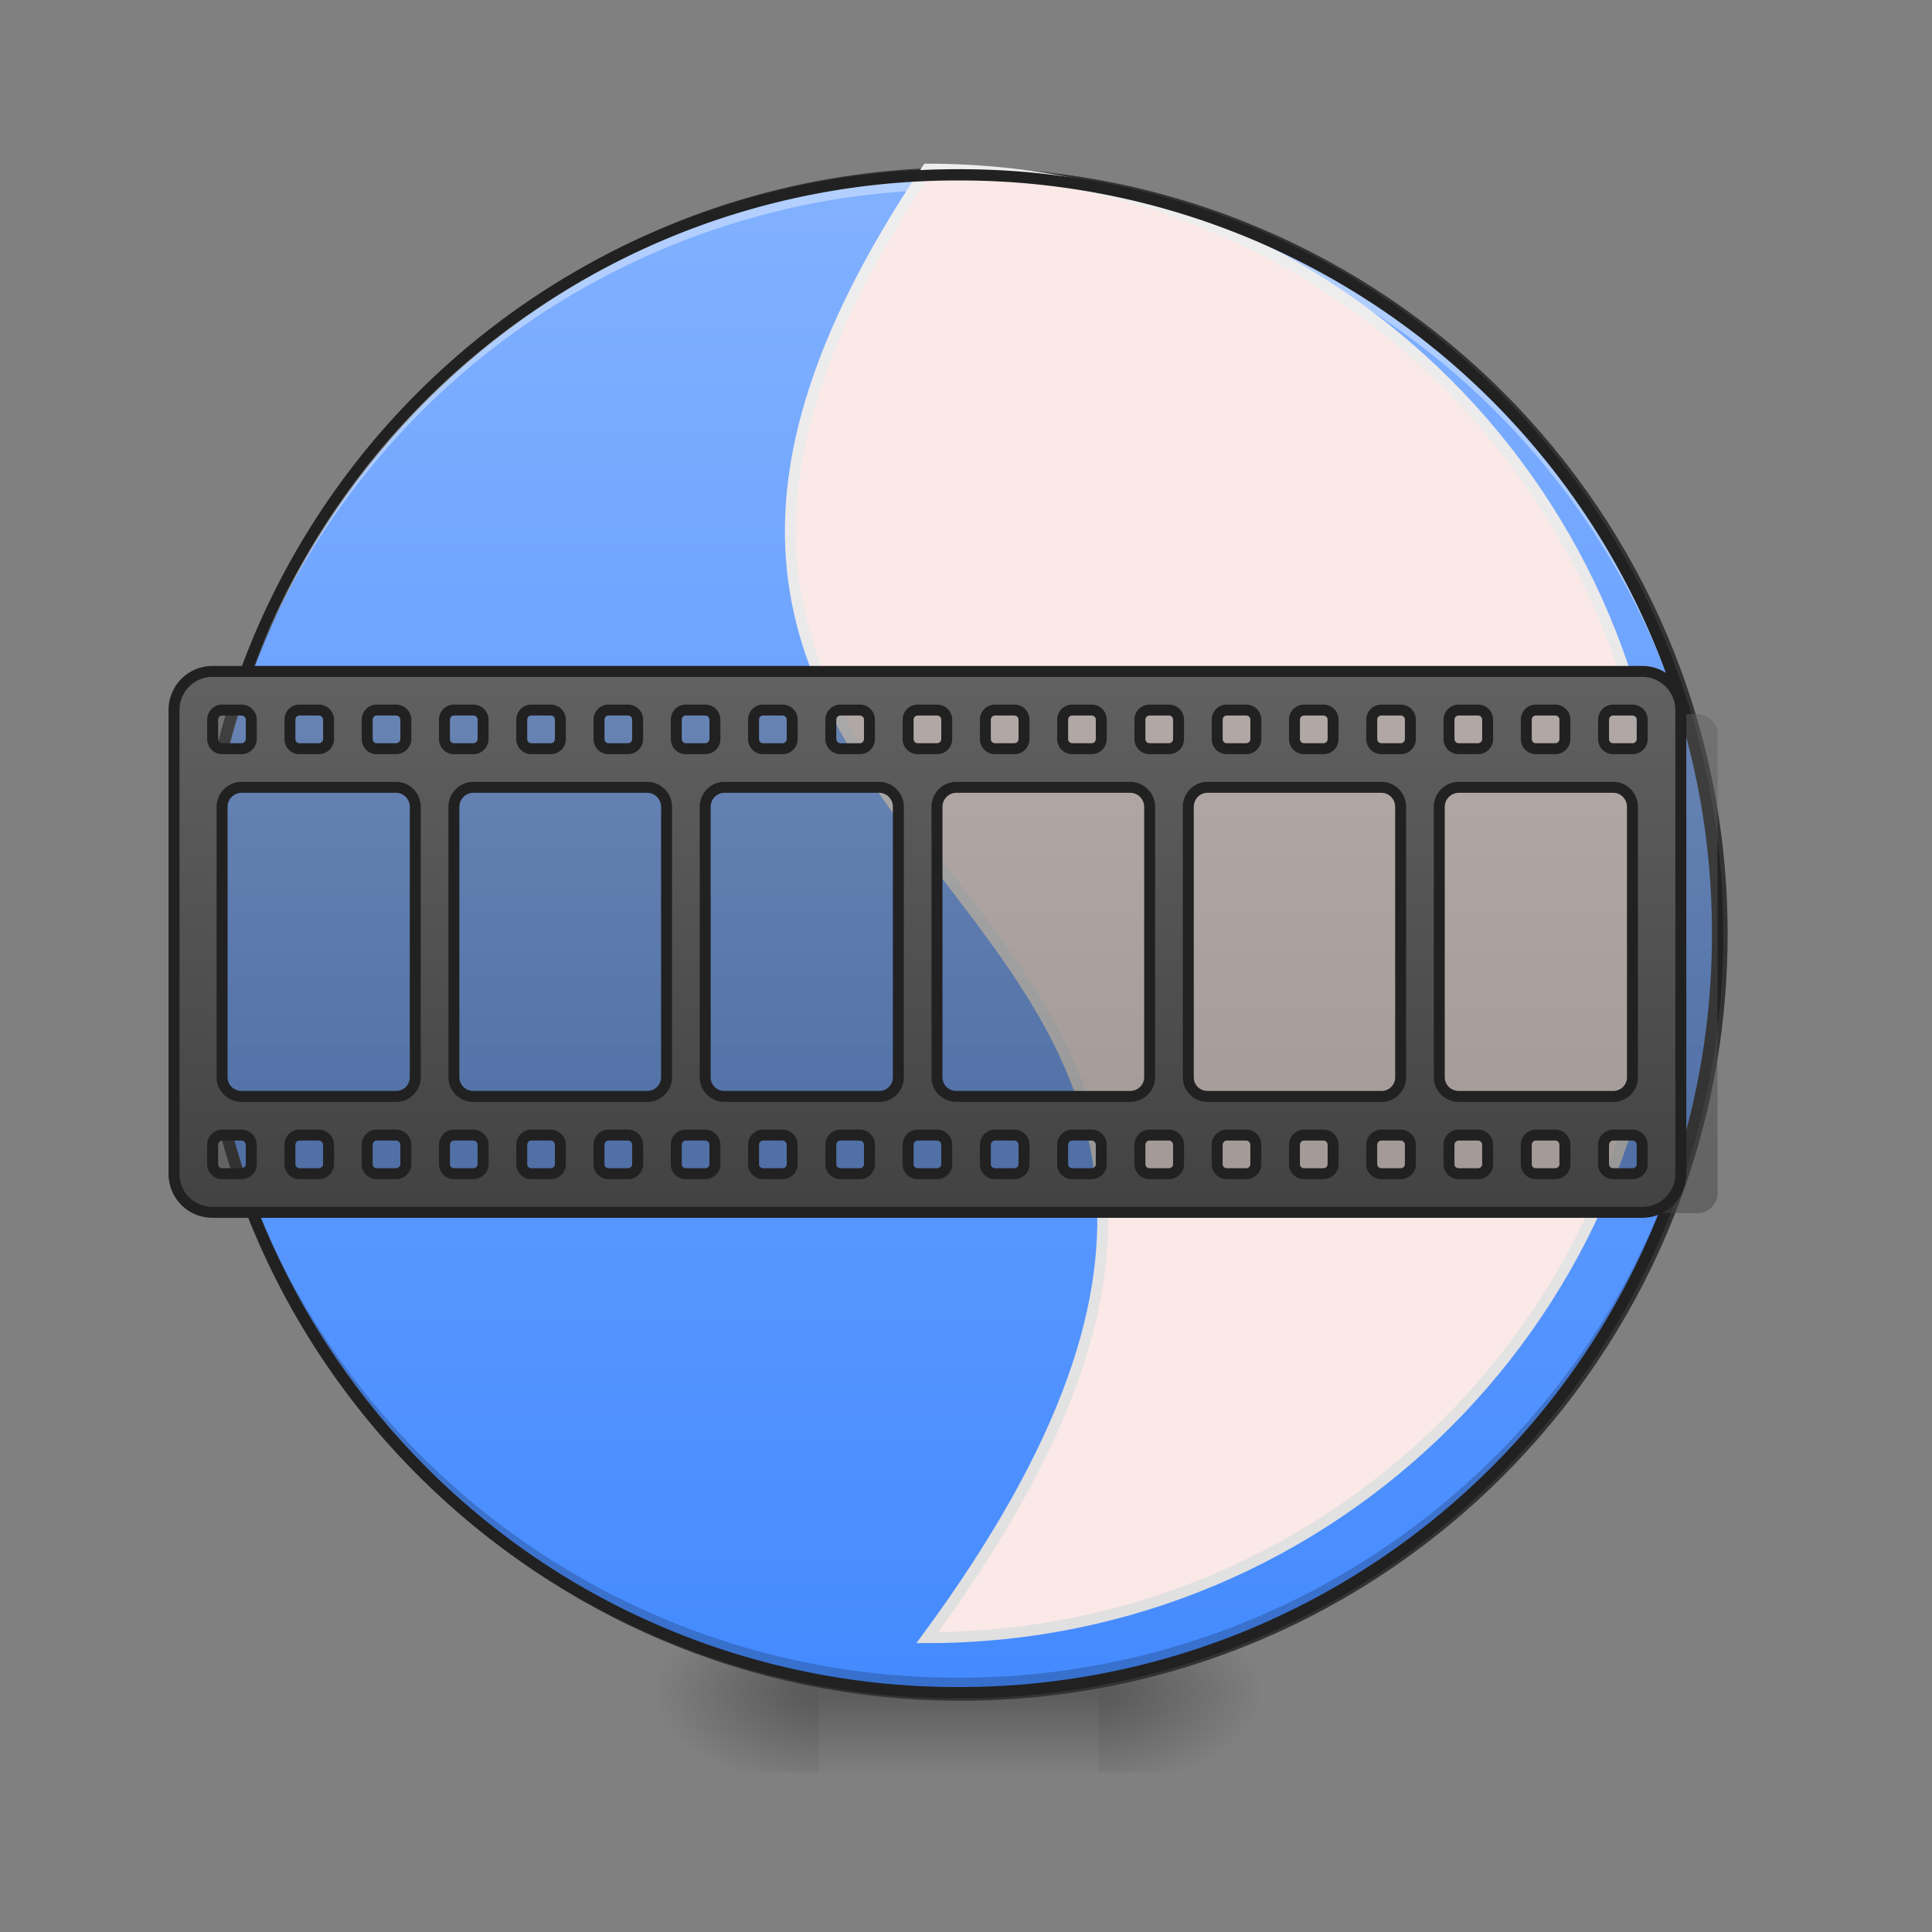 <svg height="32" viewBox="0 0 24 24" width="32" xmlns="http://www.w3.org/2000/svg" xmlns:xlink="http://www.w3.org/1999/xlink"><rect x="0" y="0" width="24" height="24" fill="#808080" stroke="none"/><linearGradient id="a"><stop offset="0" stop-opacity=".314"/><stop offset=".222" stop-opacity=".275"/><stop offset="1" stop-opacity="0"/></linearGradient><radialGradient id="b" cx="450.909" cy="189.579" gradientTransform="matrix(0 -.059 -.105 0 33.392 47.696)" gradientUnits="userSpaceOnUse" r="21.167" xlink:href="#a"/><radialGradient id="c" cx="450.909" cy="189.579" gradientTransform="matrix(0 .059 .105 0 -9.578 -5.646)" gradientUnits="userSpaceOnUse" r="21.167" xlink:href="#a"/><radialGradient id="d" cx="450.909" cy="189.579" gradientTransform="matrix(0 -.059 .105 0 -9.578 47.696)" gradientUnits="userSpaceOnUse" r="21.167" xlink:href="#a"/><radialGradient id="e" cx="450.909" cy="189.579" gradientTransform="matrix(0 .059 -.105 0 33.392 -5.646)" gradientUnits="userSpaceOnUse" r="21.167" xlink:href="#a"/><linearGradient id="f" gradientTransform="matrix(.01 0 0 .047 9.349 10.08)" gradientUnits="userSpaceOnUse" x1="255.323" x2="255.323" y1="233.5" y2="254.667"><stop offset="0" stop-opacity=".275"/><stop offset="1" stop-opacity="0"/></linearGradient><linearGradient id="g" gradientUnits="userSpaceOnUse" x1="254" x2="254" y1="-168.667" y2="233.5"><stop offset="0" stop-color="#82b1ff"/><stop offset="1" stop-color="#448aff"/></linearGradient><linearGradient id="h" gradientUnits="userSpaceOnUse" x1="1080" x2="1080" y1="1695.118" y2="175.118"><stop offset="0" stop-color="#e0e0e0"/><stop offset="1" stop-color="#eee"/></linearGradient><filter id="i" height="100%" width="100%" x="0%" y="0%"><feColorMatrix in="SourceGraphic" values="0 0 0 0 1 0 0 0 0 1 0 0 0 0 1 0 0 0 1 0"/></filter><mask id="j"><path d="m0 0h24v24h-24z" fill-opacity=".478" filter="url(#i)"/></mask><linearGradient id="k"><stop offset="0" stop-color="#424242"/><stop offset="1" stop-color="#616161"/></linearGradient><linearGradient id="l" gradientUnits="userSpaceOnUse" x1="11.659" x2="11.659" xlink:href="#k" y1="15.073" y2="8.871"/><clipPath id="m"><path d="m0 0h24v24h-24z"/></clipPath><linearGradient id="n" gradientUnits="userSpaceOnUse" x1="960" x2="960" xlink:href="#k" y1="1255.118" y2="695.118"/><path d="m13.645 21.027h1.984v-.996h-1.984zm0 0" fill="url(#b)"/><path d="m10.172 21.027h-1.985v.993h1.985zm0 0" fill="url(#c)"/><path d="m10.172 21.027h-1.985v-.996h1.985zm0 0" fill="url(#d)"/><path d="m13.645 21.027h1.984v.993h-1.984zm0 0" fill="url(#e)"/><path d="m10.172 20.777h3.473v1.243h-3.473zm0 0" fill="url(#f)"/><path d="m253.976-168.671c111.072 0 201.147 89.991 201.147 201.064s-90.075 201.148-201.147 201.148c-110.99 0-201.064-90.075-201.064-201.148s90.074-201.064 201.064-201.064zm0 0" fill="url(#g)" stroke="#333" stroke-linecap="round" stroke-width="3" transform="matrix(.047 0 0 .047 0 10.08)"/><path d="m11.906 21.027a9.408 9.408 0 0 1 -9.426-9.43v-.09a9.404 9.404 0 0 0 9.426 9.333 9.402 9.402 0 0 0 9.426-9.332c0 .031.004.058.004.09a9.41 9.41 0 0 1 -9.43 9.43zm0 0" fill-opacity=".196"/><path d="m11.906 2.172a9.404 9.404 0 0 0 -9.426 9.52 9.408 9.408 0 0 1 9.426-9.337 9.405 9.405 0 0 1 9.426 9.336c0-.03.004-.062.004-.093a9.408 9.408 0 0 0 -9.43-9.426zm0 0" fill="#fff" fill-opacity=".392"/><path d="m959.908 175.101c-518.69 770.95 598.683 706.39 0 1520.17 421.063 0 760.243-339.18 760.243-760.242s-339.18-759.928-760.243-759.928zm0 0" fill="#fbe9e7" stroke="url(#h)" stroke-linecap="round" stroke-width="11.339" transform="scale(.012)"/><path d="m11.906 2.102a9.48 9.48 0 0 0 -9.496 9.496 9.48 9.48 0 0 0 9.496 9.5 9.48 9.48 0 0 0 9.5-9.5 9.48 9.48 0 0 0 -9.5-9.496zm0 .14a9.335 9.335 0 0 1 9.36 9.356 9.336 9.336 0 0 1 -9.36 9.359 9.335 9.335 0 0 1 -9.355-9.36 9.334 9.334 0 0 1 9.355-9.355zm0 0" fill="#212121"/><g clip-path="url(#m)" mask="url(#j)"><path d="m2.73 8.871h18.356c.137 0 .25.11.25.246v5.707a.248.248 0 0 1 -.25.246h-18.356c-.14 0-.25-.11-.25-.246v-5.707c0-.137.11-.246.25-.246zm0 0" fill="url(#l)"/></g><path d="m220.136 695.052c-22.36 0-39.996 17.95-39.996 39.996v479.954c0 22.36 17.636 39.996 39.996 39.996h1479.86c22.044 0 39.995-17.636 39.995-39.996v-479.954c0-22.045-17.95-39.996-39.996-39.996zm9.763 39.996h20.156c5.354 0 10.078 4.409 10.078 10.078v19.84c0 5.67-4.724 10.078-10.078 10.078h-20.156c-5.354 0-9.763-4.409-9.763-10.078v-19.84c0-5.669 4.41-10.078 9.763-10.078zm79.993 0h20.155c5.354 0 10.078 4.409 10.078 10.078v19.84c0 5.67-4.724 10.078-10.078 10.078h-20.155c-5.354 0-9.763-4.409-9.763-10.078v-19.84c0-5.669 4.409-10.078 9.763-10.078zm79.992 0h20.156c5.353 0 10.077 4.409 10.077 10.078v19.84c0 5.67-4.724 10.078-10.077 10.078h-20.156c-5.354 0-9.763-4.409-9.763-10.078v-19.84c0-5.669 4.41-10.078 9.763-10.078zm79.992 0h20.156c5.354 0 10.078 4.409 10.078 10.078v19.84c0 5.67-4.724 10.078-10.078 10.078h-20.156c-5.353 0-9.762-4.409-9.762-10.078v-19.84c0-5.669 4.409-10.078 9.762-10.078zm79.993 0h20.155c5.67 0 10.078 4.409 10.078 10.078v19.84c0 5.67-4.409 10.078-10.078 10.078h-20.154c-5.354 0-9.763-4.409-9.763-10.078v-19.84c0-5.669 4.409-10.078 9.763-10.078zm79.992 0h20.156c5.668 0 10.077 4.409 10.077 10.078v19.84c0 5.67-4.409 10.078-10.077 10.078h-20.157c-5.354 0-9.763-4.409-9.763-10.078v-19.84c0-5.669 4.41-10.078 9.763-10.078zm79.993 0h20.155c5.669 0 10.078 4.409 10.078 10.078v19.84c0 5.67-4.41 10.078-10.078 10.078h-20.155c-5.354 0-9.763-4.409-9.763-10.078v-19.84c0-5.669 4.409-10.078 9.763-10.078zm79.992 0h20.154c5.67 0 10.078 4.409 10.078 10.078v19.84c0 5.67-4.409 10.078-10.078 10.078h-20.155c-5.354 0-9.763-4.409-9.763-10.078v-19.84c0-5.669 4.41-10.078 9.763-10.078zm80.307 0h19.84c5.67 0 10.079 4.409 10.079 10.078v19.84c0 5.67-4.41 10.078-10.078 10.078h-19.84c-5.67 0-10.079-4.409-10.079-10.078v-19.84c0-5.669 4.41-10.078 10.078-10.078zm79.993 0h19.84c5.669 0 10.078 4.409 10.078 10.078v19.84c0 5.67-4.41 10.078-10.078 10.078h-19.84c-5.67 0-10.078-4.409-10.078-10.078v-19.84c0-5.669 4.409-10.078 10.078-10.078zm79.992 0h19.84c5.67 0 10.078 4.409 10.078 10.078v19.84c0 5.67-4.409 10.078-10.077 10.078h-19.841c-5.669 0-10.078-4.409-10.078-10.078v-19.84c0-5.669 4.41-10.078 10.078-10.078zm79.992 0h19.84c5.67 0 10.079 4.409 10.079 10.078v19.84c0 5.67-4.41 10.078-10.078 10.078h-19.84c-5.67 0-10.079-4.409-10.079-10.078v-19.84c0-5.669 4.41-10.078 10.078-10.078zm79.993 0h19.84c5.669 0 10.078 4.409 10.078 10.078v19.84c0 5.67-4.409 10.078-10.078 10.078h-19.84c-5.67 0-10.078-4.409-10.078-10.078v-19.84c0-5.669 4.409-10.078 10.078-10.078zm79.992 0h19.84c5.67 0 10.078 4.409 10.078 10.078v19.84c0 5.67-4.409 10.078-10.077 10.078h-19.841c-5.669 0-10.078-4.409-10.078-10.078v-19.84c0-5.669 4.41-10.078 10.078-10.078zm79.992 0h19.841c5.669 0 10.078 4.409 10.078 10.078v19.84c0 5.67-4.41 10.078-10.078 10.078h-19.84c-5.67 0-10.078-4.409-10.078-10.078v-19.84c0-5.669 4.409-10.078 10.077-10.078zm79.993 0h19.84c5.67 0 10.078 4.409 10.078 10.078v19.84c0 5.67-4.409 10.078-10.078 10.078h-19.84c-5.669 0-10.078-4.409-10.078-10.078v-19.84c0-5.669 4.409-10.078 10.078-10.078zm79.992 0h19.84c5.67 0 10.078 4.409 10.078 10.078v19.84c0 5.67-4.409 10.078-10.077 10.078h-19.84c-5.67 0-10.079-4.409-10.079-10.078v-19.84c0-5.669 4.41-10.078 10.078-10.078zm79.992 0h19.841c5.669 0 10.078 4.409 10.078 10.078v19.84c0 5.67-4.41 10.078-10.078 10.078h-19.84c-5.67 0-10.078-4.409-10.078-10.078v-19.84c0-5.669 4.409-10.078 10.077-10.078zm79.993 0h19.84c5.67 0 10.078 4.409 10.078 10.078v19.84c0 5.67-4.409 10.078-10.078 10.078h-19.84c-5.669 0-10.078-4.409-10.078-10.078v-19.84c0-5.669 4.41-10.078 10.078-10.078zm-1420.022 79.992h159.985c11.022 0 19.84 9.133 19.84 20.156v279.973a19.758 19.758 0 0 1 -19.84 19.84h-159.985c-11.023 0-20.156-8.817-20.156-19.84v-279.973c0-11.023 9.133-20.156 20.156-20.156zm239.977 0h179.825c11.338 0 20.156 9.133 20.156 20.156v279.973c0 11.023-8.818 19.84-20.156 19.84h-179.825c-11.023 0-20.156-8.817-20.156-19.84v-279.973c0-11.023 9.133-20.156 20.156-20.156zm259.818 0h160.3c11.022 0 19.84 9.133 19.84 20.156v279.973a19.758 19.758 0 0 1 -19.84 19.84h-160.3a19.758 19.758 0 0 1 -19.84-19.84v-279.973c0-11.023 8.817-20.156 19.84-20.156zm240.292 0h179.825c11.023 0 20.156 9.133 20.156 20.156v279.973c0 11.023-9.133 19.84-20.156 19.84h-179.825c-11.338 0-20.156-8.817-20.156-19.84v-279.973c0-11.023 8.818-20.156 20.156-20.156zm259.817 0h180.14c11.023 0 19.841 9.133 19.841 20.156v279.973a19.758 19.758 0 0 1 -19.84 19.84h-180.14a19.758 19.758 0 0 1 -19.841-19.84v-279.973c0-11.023 8.818-20.156 19.84-20.156zm260.133 0h159.985c11.022 0 19.84 9.133 19.84 20.156v279.973a19.758 19.758 0 0 1 -19.84 19.84h-159.985c-11.022 0-20.155-8.817-20.155-19.84v-279.973c0-11.023 9.133-20.156 20.155-20.156zm-1280.192 359.966h20.156c5.354 0 10.078 4.724 10.078 10.078v20.155c0 5.354-4.724 9.763-10.078 9.763h-20.156c-5.354 0-9.763-4.409-9.763-9.763v-20.155c0-5.354 4.41-10.078 9.763-10.078zm79.993 0h20.155c5.354 0 10.078 4.724 10.078 10.078v20.155c0 5.354-4.724 9.763-10.078 9.763h-20.155c-5.354 0-9.763-4.409-9.763-9.763v-20.155c0-5.354 4.409-10.078 9.763-10.078zm79.992 0h20.156c5.353 0 10.077 4.724 10.077 10.078v20.155c0 5.354-4.724 9.763-10.077 9.763h-20.156c-5.354 0-9.763-4.409-9.763-9.763v-20.155c0-5.354 4.41-10.078 9.763-10.078zm79.992 0h20.156c5.354 0 10.078 4.724 10.078 10.078v20.155c0 5.354-4.724 9.763-10.078 9.763h-20.156c-5.353 0-9.762-4.409-9.762-9.763v-20.155c0-5.354 4.409-10.078 9.762-10.078zm79.993 0h20.155c5.67 0 10.078 4.724 10.078 10.078v20.155c0 5.354-4.409 9.763-10.078 9.763h-20.155c-5.354 0-9.763-4.409-9.763-9.763v-20.155c0-5.354 4.409-10.078 9.763-10.078zm79.992 0h20.156c5.668 0 10.077 4.724 10.077 10.078v20.155c0 5.354-4.409 9.763-10.077 9.763h-20.158c-5.354 0-9.763-4.409-9.763-9.763v-20.155c0-5.354 4.41-10.078 9.763-10.078zm79.993 0h20.155c5.669 0 10.078 4.724 10.078 10.078v20.155c0 5.354-4.41 9.763-10.078 9.763h-20.155c-5.354 0-9.763-4.409-9.763-9.763v-20.155c0-5.354 4.409-10.078 9.763-10.078zm79.992 0h20.153c5.67 0 10.078 4.724 10.078 10.078v20.155c0 5.354-4.409 9.763-10.078 9.763h-20.155c-5.354 0-9.763-4.409-9.763-9.763v-20.155c0-5.354 4.41-10.078 9.763-10.078zm80.307 0h19.84c5.67 0 10.079 4.724 10.079 10.078v20.155c0 5.354-4.41 9.763-10.078 9.763h-19.84c-5.67 0-10.079-4.409-10.079-9.763v-20.155c0-5.354 4.41-10.078 10.078-10.078zm79.993 0h19.84c5.669 0 10.078 4.724 10.078 10.078v20.155c0 5.354-4.41 9.763-10.078 9.763h-19.84c-5.67 0-10.078-4.409-10.078-9.763v-20.155c0-5.354 4.409-10.078 10.078-10.078zm79.992 0h19.84c5.67 0 10.078 4.724 10.078 10.078v20.155c0 5.354-4.409 9.763-10.077 9.763h-19.841c-5.669 0-10.078-4.409-10.078-9.763v-20.155c0-5.354 4.41-10.078 10.078-10.078zm79.992 0h19.84c5.67 0 10.079 4.724 10.079 10.078v20.155c0 5.354-4.41 9.763-10.078 9.763h-19.84c-5.67 0-10.079-4.409-10.079-9.763v-20.155c0-5.354 4.41-10.078 10.078-10.078zm79.993 0h19.84c5.669 0 10.078 4.724 10.078 10.078v20.155c0 5.354-4.409 9.763-10.078 9.763h-19.84c-5.67 0-10.078-4.409-10.078-9.763v-20.155c0-5.354 4.409-10.078 10.078-10.078zm79.992 0h19.84c5.67 0 10.078 4.724 10.078 10.078v20.155c0 5.354-4.409 9.763-10.077 9.763h-19.841c-5.669 0-10.078-4.409-10.078-9.763v-20.155c0-5.354 4.41-10.078 10.078-10.078zm79.992 0h19.841c5.669 0 10.078 4.724 10.078 10.078v20.155c0 5.354-4.41 9.763-10.078 9.763h-19.84c-5.67 0-10.078-4.409-10.078-9.763v-20.155c0-5.354 4.409-10.078 10.077-10.078zm79.993 0h19.84c5.67 0 10.078 4.724 10.078 10.078v20.155c0 5.354-4.409 9.763-10.078 9.763h-19.84c-5.669 0-10.078-4.409-10.078-9.763v-20.155c0-5.354 4.409-10.078 10.078-10.078zm79.992 0h19.84c5.67 0 10.078 4.724 10.078 10.078v20.155c0 5.354-4.409 9.763-10.077 9.763h-19.84c-5.67 0-10.079-4.409-10.079-9.763v-20.155c0-5.354 4.41-10.078 10.078-10.078zm79.992 0h19.841c5.669 0 10.078 4.724 10.078 10.078v20.155c0 5.354-4.41 9.763-10.078 9.763h-19.84c-5.67 0-10.078-4.409-10.078-9.763v-20.155c0-5.354 4.409-10.078 10.077-10.078zm79.993 0h19.84c5.67 0 10.078 4.724 10.078 10.078v20.155c0 5.354-4.409 9.763-10.078 9.763h-19.84c-5.669 0-10.078-4.409-10.078-9.763v-20.155c0-5.354 4.41-10.078 10.078-10.078zm0 0" fill="url(#n)" stroke="#212121" stroke-linecap="square" stroke-linejoin="bevel" stroke-width="11.339" transform="scale(.012)"/></svg>